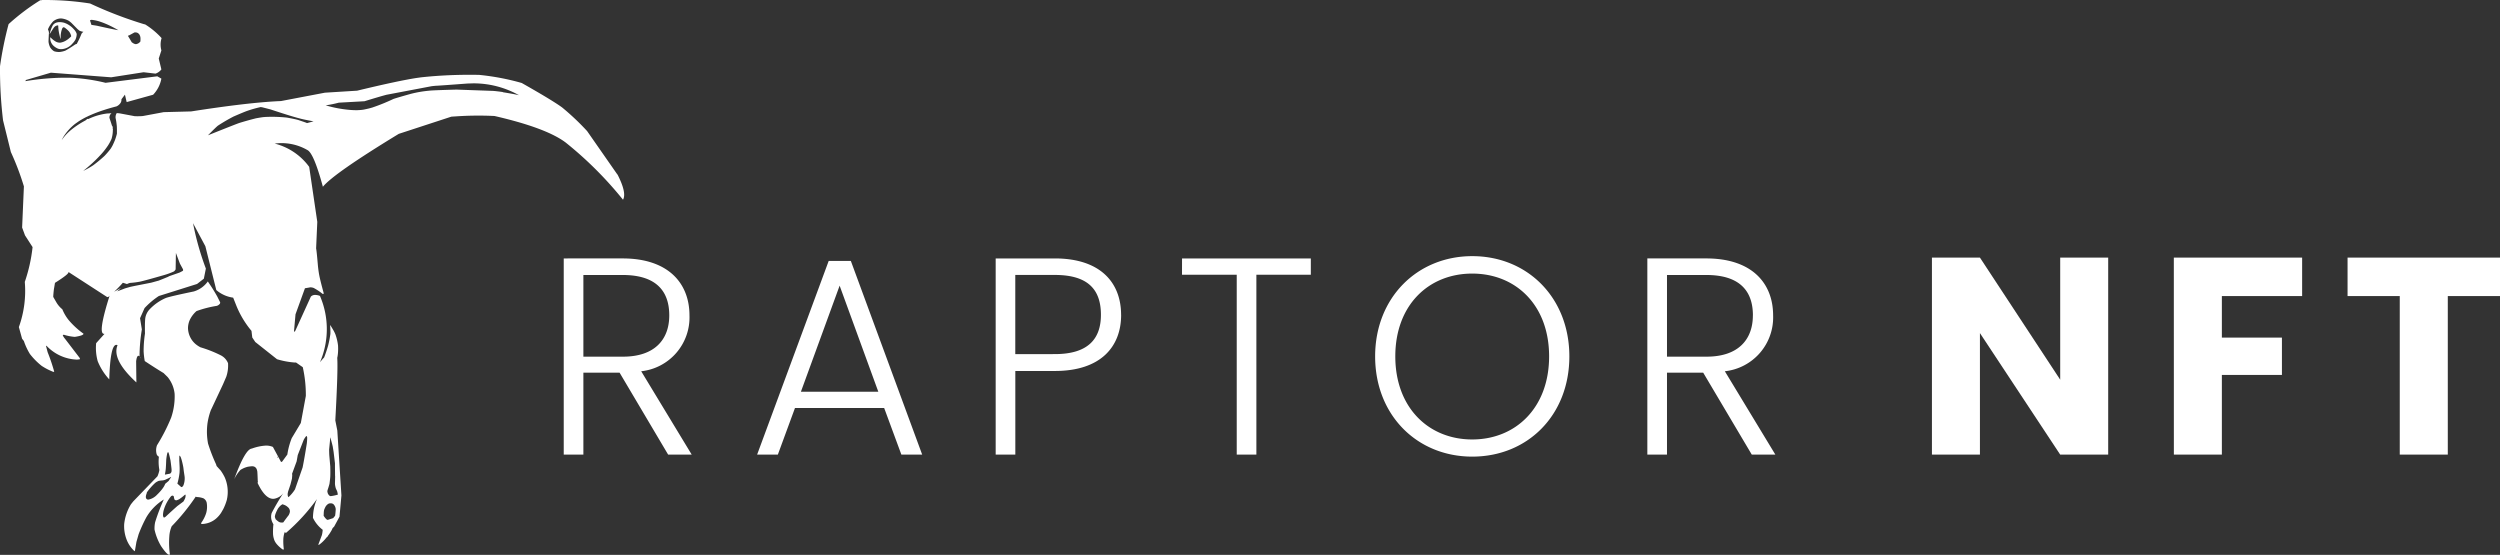 <svg xmlns="http://www.w3.org/2000/svg" width="249.408" height="55.354" viewBox="0 0 249.408 55.354">
  <rect x="0" y="0" width="249.408" height="55.354" fill="#333333" stroke="none"/>
  <g id="Group_12693" data-name="Group 12693" transform="translate(-101 -42.909)">
    <g id="noun-raptor-4910997" transform="translate(-1.621 -17.153)">
      <path id="Path_1" data-name="Path 1" d="M209.7,295.983l1.185-2.524.322-.748a3.463,3.463,0,0,0,.177-1.357,1.526,1.526,0,0,0-.7-.772,12.3,12.3,0,0,0-2.048-.811,2.647,2.647,0,0,1-.564-.388,2.171,2.171,0,0,1-.681-1.513,2.05,2.05,0,0,1,.17-.812,2.742,2.742,0,0,1,.678-.9,10.924,10.924,0,0,1,2.021-.521.606.606,0,0,0,.317-.225.263.263,0,0,0,.023-.126l-.293-.586a17.369,17.369,0,0,0-.941-1.5l-.017.027a2.636,2.636,0,0,1-1.381.973q-2.4.5-2.788.651a4.9,4.9,0,0,0-1.588,1.1,1.646,1.646,0,0,0-.47.966q-.044.478-.024,1.487a11.8,11.8,0,0,0-.134,1.773,7.361,7.361,0,0,0,.113.967q1.036.687,1.881,1.2l.406.4a3.156,3.156,0,0,1,.693,1.679,6.521,6.521,0,0,1-.348,2.366,18.157,18.157,0,0,1-1.41,2.753,1.457,1.457,0,0,0-.034.9.47.47,0,0,0,.226.248h0c-.005.027-.01.053-.013.078a4.636,4.636,0,0,0,.057,1.245,2.747,2.747,0,0,1-.191.627l-2.412,2.5-.232.29a4.687,4.687,0,0,0-.678,2,3.778,3.778,0,0,0,.212,1.436,3.053,3.053,0,0,0,.827,1.25l.039-.071.146-.859.215-.754a13.975,13.975,0,0,1,.773-1.7,5.167,5.167,0,0,1,1.743-1.778h0a19.33,19.33,0,0,0-.863,2.259,2.988,2.988,0,0,0-.062.746,5.585,5.585,0,0,0,.651,1.644q.594.874.81.862a.085.085,0,0,0,.037-.01l.035-.019a8.47,8.47,0,0,1-.055-1.843,2.942,2.942,0,0,1,.235-.968,21.118,21.118,0,0,0,2.4-2.96.43.43,0,0,0,.1.045,2.056,2.056,0,0,1,.663.126.673.673,0,0,1,.326.426,2.365,2.365,0,0,1-.046,1.032,3.446,3.446,0,0,1-.494.985c-.02.074-.007.115.039.12h.006a2.26,2.26,0,0,0,1.421-.53,2.77,2.77,0,0,0,.515-.589l.217-.376a5.3,5.3,0,0,0,.353-.912l.046-.243a3.752,3.752,0,0,0,.043-.482,3.588,3.588,0,0,0-.286-1.493,4.379,4.379,0,0,0-.426-.719q-.229-.248-.4-.443h0c-.014-.054-.032-.11-.052-.171a17.032,17.032,0,0,1-.8-2.068,6.4,6.4,0,0,1-.061-1.974,6.526,6.526,0,0,1,.366-1.424Zm-3.177,5.023c0-.079,0-.164,0-.255q0-.034,0-.06h0a.806.806,0,0,1,.01-.092c0-.017.012-.026.02-.027h0a.533.533,0,0,1,.138.231h0c0,.012.009.025.013.038.043.121.1.325.162.611.027.121.049.236.066.345q.026.239.072.548h0q.02.136.044.287c0,.039.008.077.011.113a1.907,1.907,0,0,1-.1.727q-.077.234-.233.243h-.01l-.386-.343a6.537,6.537,0,0,0,.213-1.058c.011-.15.016-.308.014-.474,0-.121-.015-.4-.037-.836Zm-1.35.885q.018-.189.043-.843c0-.028,0-.054.006-.08a4.961,4.961,0,0,1,.092-.584.3.3,0,0,1,.081-.158h.008q.073.01.242.837h0q.03.2.1.818a1.274,1.274,0,0,1,0,.284.3.3,0,0,1-.053.12.518.518,0,0,1-.086.089l-.522.1Q205.151,302.136,205.174,301.891Zm-.219,1.822c-.049.077-.106.156-.17.238a5.38,5.38,0,0,1-.479.525,1.608,1.608,0,0,1-.85.487.423.423,0,0,1-.079,0,.24.24,0,0,1-.188-.219.654.654,0,0,1,.01-.175,1.664,1.664,0,0,1,.079-.254l0-.037.021-.05a5.99,5.99,0,0,1,.833-.941,1.493,1.493,0,0,1,.349-.194q.2-.032.378-.043h.019c.018,0,.09-.019.215-.053q.23-.1.612-.292h.005s0,.019-.022.056c-.092.13-.168.242-.224.338l-.345.29A1.8,1.8,0,0,1,204.955,303.713Zm2.155,1.1a2.019,2.019,0,0,1-.176.344l-.6.446q-.546.481-1.153,1.05a.541.541,0,0,1-.158.1.082.082,0,0,1-.085-.054.553.553,0,0,1-.041-.233,2.291,2.291,0,0,1,.087-.5,3.881,3.881,0,0,1,.7-1.316.251.251,0,0,1,.151-.082.142.142,0,0,1,.089.027.176.176,0,0,1,.056.074,1.377,1.377,0,0,0,.064.288.245.245,0,0,0,.165.08l.017,0a1.081,1.081,0,0,0,.326-.137,4.966,4.966,0,0,0,.52-.409.114.114,0,0,1,.043-.02h0c.024,0,.036.025.038.071A1.06,1.06,0,0,1,207.11,304.815Z" transform="translate(-86.014 -195.061)" fill="#fff"/>
      <path id="Path_2" data-name="Path 2" d="M164.208,77.465l-3.015-4.327a25.062,25.062,0,0,0-2.5-2.362q-.979-.713-4.022-2.435a24.053,24.053,0,0,0-4.255-.809q-1.93-.037-3.77.075-1.029.063-2.031.172l-.427.06q-1.848.283-5.94,1.27l-3.211.2-4.387.835q-.321.013-.665.034-3.108.189-8.289,1l-2.743.072-2.093.39a7.1,7.1,0,0,1-.8.013l-1.481-.278c-.118-.016-.223-.025-.314-.028l-.021.037a.759.759,0,0,0-.047.1h0a.637.637,0,0,0-.038.144h0a.868.868,0,0,0-.006.209,6.462,6.462,0,0,1,.117.763l.01.128h0l0,.056h0l.006.208h0c0,.127,0,.257,0,.388l0,.015h0a5.577,5.577,0,0,1-.208.672h0c-.058.14-.128.3-.209.472h0c-.063.121-.13.237-.2.348h0a7.582,7.582,0,0,1-.637.743h0a13.452,13.452,0,0,1-1.115.922h0a7.954,7.954,0,0,1-.9.514h0l-.092.042q.377-.295.731-.614h0a13.122,13.122,0,0,0,.964-.943h0l.052-.056a6.819,6.819,0,0,0,.584-.718h0c.029-.041.057-.081.084-.12a1.469,1.469,0,0,0,.1-.152,3.72,3.72,0,0,0,.229-.42h0l.011-.021c.012-.025.023-.05.034-.075h0l.023-.046c.009-.024.018-.048.027-.074h0l0-.011a.041.041,0,0,0,0-.007c.017-.055.032-.114.046-.179h0a2.892,2.892,0,0,0,.068-.615.212.212,0,0,0,0-.116.3.3,0,0,0-.023-.1h0v-.006h0c.006-.016.012-.031.018-.048a.356.356,0,0,0-.087-.2c-.023-.079-.048-.161-.076-.246h0q-.072-.223-.171-.519h0a.069.069,0,0,1,0-.01.6.6,0,0,1,.06-.282h0a.524.524,0,0,1,.052-.078h0a.535.535,0,0,1,.1-.093l-.075,0-.256.021-.077,0a6.172,6.172,0,0,0-1.313.306q-.3.109-.61.254l-.077-.021-.186.152c-.081.043-.161.087-.241.133a8.57,8.57,0,0,0-1.167.79,5.1,5.1,0,0,0-.644.619,3.663,3.663,0,0,0-.319.425l-.022.039q.07-.149.128-.268a5,5,0,0,1,1.236-1.4l.356-.25a7.763,7.763,0,0,1,.849-.471,13.417,13.417,0,0,1,1.616-.637q.607-.2,1.3-.378a.984.984,0,0,0,.408-.356.622.622,0,0,0,.081-.354h0l.347-.457.174.74,2.639-.733a3.141,3.141,0,0,0,.822-1.607l-.406-.231-5.159.649a18.058,18.058,0,0,0-3.356-.5q-.98-.029-2.008.034-1.284.078-2.643.3l.062-.116,2.488-.728,6.012.46,3.238-.505,1.187.138a1.253,1.253,0,0,0,.585-.419L118.46,65.9l.262-.81a2.167,2.167,0,0,1,.02-1.226,7.634,7.634,0,0,0-1.674-1.387c0,.007-.016.011-.033.012a40.626,40.626,0,0,1-5.428-2.079,29.028,29.028,0,0,0-4.779-.347l-.146.036c0-.017-.008-.025-.028-.024a21.494,21.494,0,0,0-3.176,2.394,36.326,36.326,0,0,0-.858,4.215,43.014,43.014,0,0,0,.306,5.389l.779,3.156a26.8,26.8,0,0,1,1.3,3.425l-.177,4.109.287.779.756,1.172a15.956,15.956,0,0,1-.776,3.471,10.662,10.662,0,0,1-.592,4.507l.32,1.158.181.237h0a6.322,6.322,0,0,0,.6,1.289,6.873,6.873,0,0,0,1.167,1.181,6,6,0,0,0,1.061.56.381.381,0,0,0,.153.044.041.041,0,0,0,.042-.031,18.735,18.735,0,0,0-.655-1.937l-.147-.564a.063.063,0,0,1,.029-.081,4.369,4.369,0,0,0,3.038,1.39,2.317,2.317,0,0,0,.3-.037.182.182,0,0,0-.047-.163l-1.436-1.875a1.416,1.416,0,0,1-.224-.342.079.079,0,0,1,.079-.058.22.22,0,0,1,.046,0,4.812,4.812,0,0,0,1.072.206.251.251,0,0,0,.04-.005q.84-.133.828-.313A8.085,8.085,0,0,1,109.477,92a4.307,4.307,0,0,1-.637-1.082,2.534,2.534,0,0,1-.607-.713l-.3-.522h0c.006-.188.027-.434.062-.742q.068-.39.11-.66,1.483-.932,1.337-1.091l3.859,2.5a.134.134,0,0,0,.06.011.3.3,0,0,0,.193-.134h0q-1.214,3.846-.544,3.8a.282.282,0,0,0,.038,0l-.835.931a4.961,4.961,0,0,0,.152,1.788,5.945,5.945,0,0,0,1.157,1.826q.1-3.407.688-3.444a.26.26,0,0,1,.138.034q-.6,1.434,1.879,3.712l-.024-2.117c.046-.355.121-.536.224-.542a.161.161,0,0,1,.114.053,17.123,17.123,0,0,1,.232-2.682l-.181-1.117.448-1.007a7.717,7.717,0,0,1,1.428-1.21l3.81-1.2.68-.528.2-1.008a27.811,27.811,0,0,1-1.28-4.528h0l1.231,2.3L124.2,89a3.245,3.245,0,0,0,1.682.757h0l.345.867a9.4,9.4,0,0,0,1.483,2.446h0q.04.341.078.662l.3.448,2.171,1.72a8.023,8.023,0,0,0,1.808.331.6.6,0,0,0,.078-.01l.683.474a12.705,12.705,0,0,1,.305,2.864l-.5,2.7-.909,1.517a7.275,7.275,0,0,0-.436,1.63l-.512.7a.109.109,0,0,1-.072.038.1.1,0,0,1-.057-.015l-.8-1.479a1.671,1.671,0,0,0-.822-.126,4.918,4.918,0,0,0-1.28.289q-.671.058-1.757,3.052a3.818,3.818,0,0,1,.626-.927h0a3.276,3.276,0,0,1,.342-.182,2.6,2.6,0,0,1,.376-.126,3.126,3.126,0,0,1,.351-.047.569.569,0,0,1,.348.054.484.484,0,0,1,.158.156.58.58,0,0,1,.045.089.839.839,0,0,1,.044.157h0s0,0,.006.014q.021.1.051.975a1.141,1.141,0,0,0,.02.128h0a.8.8,0,0,1-.044.069q.775,1.657,1.626,1.6a1.469,1.469,0,0,0,.949-.562h0a21.972,21.972,0,0,0-1.159,1.975,1.263,1.263,0,0,0,.082.961.615.615,0,0,0,.09.159h0c-.01.08-.018.169-.026.268a6.873,6.873,0,0,0-.013.7,2,2,0,0,0,.067.426l.051.172.047.111.062.112a1.868,1.868,0,0,0,.17.229,3.059,3.059,0,0,0,.367.353l.152.12a.241.241,0,0,0,.114.042h.007c.021,0,.034-.022.038-.061a5.659,5.659,0,0,1-.051-.9,2.57,2.57,0,0,1,.106-.686c.008-.029.018-.058.029-.087l.134.069a19.3,19.3,0,0,0,3.091-3.378h0a4.724,4.724,0,0,0-.4,1.88,3.319,3.319,0,0,0,.969,1.187h0c0,.043-.007.088-.011.134a2.45,2.45,0,0,1-.07.4l-.333.886c-.018.064-.01.1.023.093h0a2.579,2.579,0,0,0,.326-.259q.113-.1.231-.23c.1-.109.2-.229.31-.362h0l.007.056.053-.132h0l.12-.158c.106-.16.188-.292.246-.4l.093-.2h0l.149-.148.533-.986.192-2.119-.409-6.473-.2-1.016q.28-5.07.192-6.23h0c.012-.058.024-.118.036-.182.007-.047.018-.129.031-.246a5.318,5.318,0,0,0,.012-.816,5.141,5.141,0,0,0-.261-1.107,3.532,3.532,0,0,0-.229-.457l-.255-.429c-.016-.015-.027-.022-.033-.021h0c-.005,0-.008.009-.008.028.016.236.025.427.027.574,0,.171,0,.261-.006.271a10.019,10.019,0,0,1-.216,1.123q-.13.466-.309.956c-.024.072-.057.16-.1.263h0q-.192.2-.412.475a8.355,8.355,0,0,0,0-6.617,1.28,1.28,0,0,0-.521-.1.589.589,0,0,0-.386.162l-1.559,3.425c-.029.051-.055.078-.076.079s-.034-.016-.048-.051l.15-1.682.942-2.6h0c.12-.018.293-.048.521-.09a.877.877,0,0,1,.358.064,5.506,5.506,0,0,1,.864.574.131.131,0,0,0,.074.021.148.148,0,0,0,.048-.013.588.588,0,0,0-.03-.2q-.3-1.1-.408-1.652-.068-.348-.128-.894-.119-1.4-.169-1.692l-.016-.1h0l.117-2.639-.808-5.489a6.1,6.1,0,0,0-3.442-2.322c.132-.019.264-.031.4-.039a5.151,5.151,0,0,1,2.853.677q.643.3,1.555,3.669,1.09-1.334,7.573-5.279l5.241-1.714c.164-.011.326-.022.486-.031a32.871,32.871,0,0,1,3.823-.036q5.141,1.183,7.088,2.639a37.023,37.023,0,0,1,5.73,5.715q.393-.681-.554-2.528ZM115.482,63.6l.552-.3.059-.008h0a.893.893,0,0,1,.124.007,1.4,1.4,0,0,1,.148.051.946.946,0,0,1,.133.115.746.746,0,0,1,.139.445,2.878,2.878,0,0,1-.011.292l-.053.065-.095.08-.058.041a1.436,1.436,0,0,1-.138.058.7.7,0,0,1-.13.022h0a.99.99,0,0,1-.176-.057c-.011,0-.082-.049-.211-.132q-.229-.394-.374-.626h0c0-.01,0-.019-.005-.029a.425.425,0,0,0,.1-.03ZM111.75,62.04h0a3.9,3.9,0,0,1,.926.208c.173.058.352.128.542.209s.388.175.595.281l.317.166.3.172h0c-.181-.031-.293-.051-.337-.061q-.672-.128-1.768-.378c-.1-.02-.3-.051-.585-.093h0c-.038-.129-.085-.275-.139-.441.018-.028.067-.049.149-.063Zm-4.273.786a2.331,2.331,0,0,1,.154-.264,3.332,3.332,0,0,1,.289-.365,1.265,1.265,0,0,1,.736-.294h.073a1.9,1.9,0,0,1,.746.231,2.239,2.239,0,0,1,.278.22q.1.1.61.619l.19.155a1.759,1.759,0,0,0,.381.108h.009a.923.923,0,0,0-.185.182,8.423,8.423,0,0,1-.486,1.032h-.006a.65.65,0,0,0-.137.042q-.163.118-.547.362c-.146.091-.295.178-.443.261a2.489,2.489,0,0,1-.539.131h-.032a1.518,1.518,0,0,1-.553-.072,1.26,1.26,0,0,1-.387-.382,1.728,1.728,0,0,1-.166-.561q0-.234.042-.9a.9.9,0,0,0-.1-.331,1.726,1.726,0,0,1,.073-.173ZM118.412,88.1h0l-.024,0-.021,0h0l.011,0,.028-.006.026,0Zm2.417-1-.287.151-1.044.364a1.047,1.047,0,0,1-.2.1q-.338.142-.839.34l-.751.207-1.63.32-.467.1-.515.149-.786.3c.082-.081.2-.185.358-.311h0l-.025,0c-.007,0-.009,0,0-.006l-.637.355a11.781,11.781,0,0,0,.873-.9l.41.131a1.512,1.512,0,0,1,.333-.121l.07,0a8.237,8.237,0,0,0,.892-.119q.56-.123,2.44-.667a6.894,6.894,0,0,0,.929-.342.544.544,0,0,0,.19-.22l.027-1.636.4,1.065.308.566.012.091a.15.15,0,0,1-.05.082Zm9.458,18.606-.023-.066h.111C130.381,105.658,130.352,105.679,130.287,105.713Zm4.995,3.336.016-.081q.1-.284.193-.629.072-.547.08-.747.014-.349,0-.892l0-.082q-.1-1.142-.1-1.175c-.005-.091-.011-.265-.016-.521l.093-.951c.005-.054.01-.147.016-.28l.047.138c.11.4.179.663.207.8l.087.541.133,1.116q0,.479.008,1.022c0,.178.006.278.01.3l-.017.665c0,.043,0,.11.012.2.022.124.044.224.066.3,0,.005.043.1.129.284l.03.092.051.263a4.062,4.062,0,0,1-.671.148.264.264,0,0,1-.077,0c-.086-.018-.168-.1-.247-.251l-.049-.166Zm-.364,2.216a1.978,1.978,0,0,1,.039-.331,2.429,2.429,0,0,1,.17-.365,1.13,1.13,0,0,1,.225-.224.617.617,0,0,1,.182-.064h0l.134,0,.084.017.075.032.068.047a.809.809,0,0,1,.217.465l0,.086c-.01.142-.019.26-.029.355s-.018.165-.033.243l-.191.232h0l-.547.179a.949.949,0,0,1-.105-.045h0c-.059-.061-.092-.1-.1-.1a1.789,1.789,0,0,1-.166-.222l-.031-.028Zm-3.383-.111-.027.116-.08.182q-.243.313-.495.661l-.051.073h0a.945.945,0,0,1-.117.015.619.619,0,0,1-.165-.011.569.569,0,0,1-.17-.066,2.2,2.2,0,0,1-.288-.235l-.02-.011h0c-.025-.073-.053-.152-.082-.239l.01-.08a1.257,1.257,0,0,1,.078-.284,3.609,3.609,0,0,1,.232-.479,1.92,1.92,0,0,1,.245-.283,1.548,1.548,0,0,1,.2-.138l.129.047a1.39,1.39,0,0,1,.22.1,1.464,1.464,0,0,1,.268.223.569.569,0,0,1,.092.17.544.544,0,0,1,.026.139.468.468,0,0,1,0,.1Zm1.646-7.594c.037.011.065.062.086.155a5.191,5.191,0,0,1-.039.6q-.223,1.415-.416,2.382l-.761,2.192a3.5,3.5,0,0,1-.653.778c-.023-.012-.048-.072-.075-.18a.948.948,0,0,1,0-.191l.037-.182.24-.714.144-.566q.006-.011.029-.333a.577.577,0,0,0-.015-.164l.456-1.24.112-.628.59-1.511a2.212,2.212,0,0,1,.264-.394Zm.065-31.209a.745.745,0,0,0-.167-.069q-.08-.031-.7-.24-.325-.093-1.133-.241a14.218,14.218,0,0,0-2.109-.066q-.178.011-.336.029-.644.1-.734.13-.687.173-1.537.431-.387.128-3.163,1.244.775-.79.994-.964a17.606,17.606,0,0,1,1.562-.912q.981-.425,1.3-.541a11.259,11.259,0,0,1,1.4-.4l.027,0,.162.028.782.2q2.045.68,2.907.9.412.116,1.4.295Zm19.536-3.1q-.727-.1-1-.114L148.167,69q-1.842.05-2.454.087c-.112.006-.193.014-.244.019a11.773,11.773,0,0,0-1.879.323q-1.25.35-1.708.5a19.381,19.381,0,0,1-2.123.862c-.232.071-.517.139-.855.206a3.881,3.881,0,0,1-.447.048c-.062,0-.129.007-.2.01h0a7.969,7.969,0,0,1-.877-.042,11.978,11.978,0,0,1-2.267-.442,11.172,11.172,0,0,0,1.308-.266l2.562-.143q1.528-.47,2.2-.646l4.483-.851c.069-.011.228-.027.478-.05.03,0,.112,0,.244-.012q.641-.039,2.872-.208l.6-.018a9.288,9.288,0,0,1,4.539,1.184q-.4-.1-1.624-.3Z" transform="translate(0 0)" fill="#fff"/>
      <path id="Path_3" data-name="Path 3" d="M142.821,77.858h.024c.03.006.047.017.051.032a4,4,0,0,0,.048.559,5.856,5.856,0,0,0,.179.763h0c.007,0,.012-.018.015-.051,0-.185,0-.315.01-.392a2.593,2.593,0,0,1,.058-.334,1.96,1.96,0,0,1,.084-.262.273.273,0,0,1,.117-.126h0a.291.291,0,0,1,.174.068,2.579,2.579,0,0,1,.341.3,1.055,1.055,0,0,1,.174.253,1.269,1.269,0,0,1,.089.249.1.1,0,0,1-.023.067l-.209.186a2.177,2.177,0,0,1-.271.194,1.637,1.637,0,0,1-.587.221.877.877,0,0,1-.472-.122,2.416,2.416,0,0,1-.5-.409.015.015,0,0,0-.013,0,.021.021,0,0,0-.013.007,1.034,1.034,0,0,0,.276.785,1.493,1.493,0,0,0,.515.343.936.936,0,0,0,.375.038h.017a1.55,1.55,0,0,0,1.016-.536,2,2,0,0,0,.315-.414,1.469,1.469,0,0,0,.128-.562,1.169,1.169,0,0,0-.3-.481,2.195,2.195,0,0,0-.441-.385,2.227,2.227,0,0,0-.53-.257,1.752,1.752,0,0,0-.509-.056l-.061.006a.861.861,0,0,0-.335.106.728.728,0,0,0-.2.185,3.117,3.117,0,0,0-.323.9c.246-.4.4-.629.451-.691a.54.54,0,0,1,.326-.178Z" transform="translate(-34.463 -15.265)" fill="#fff"/>
      <path id="Path_4" data-name="Path 4" d="M213.3,342.6l0,.008,0,.007,0,.005.005,0,.005,0h.008l-.025-.037,0-.007-.01-.012,0-.006h0l0,.013,0,.012Z" transform="translate(-96.744 -246.955)" fill="#fff"/>
      <path id="Path_5" data-name="Path 5" d="M213.746,343.215l.009.014.01.013.01.011.01.01.011.008.012.006a1.085,1.085,0,0,0-.085-.116h0l.007.019.008.018Z" transform="translate(-97.122 -247.477)" fill="#fff"/>
      <path id="Path_6" data-name="Path 6" d="M214.428,344.128l-.01-.013h0l0,0a.414.414,0,0,0,.026.037Z" transform="translate(-97.73 -248.31)" fill="#fff"/>
      <path id="Path_7" data-name="Path 7" d="M213.663,343.089l0,0-.007-.007h0l0,0Z" transform="translate(-97.066 -247.41)" fill="#fff"/>
    </g>
    <g id="Group_12683" data-name="Group 12683" transform="translate(11)">
      <path id="Path_5739" data-name="Path 5739" d="M12.768-13.888c0,2.38-1.428,4.116-4.62,4.116H4.2V-17.92H8.12C11.424-17.92,12.768-16.352,12.768-13.888ZM2.24-19.572V0H4.2V-8.176H7.812L12.656,0h2.352L9.968-8.316a5.4,5.4,0,0,0,4.816-5.572c0-3.22-2.128-5.684-6.664-5.684ZM35.924,0H38L30.884-19.32H28.672L21.532,0H23.6l1.708-4.648h8.9Zm-2.3-6.272H25.9l3.864-10.584Zm13.664-3.752v-7.9H51.24c3.3,0,4.592,1.456,4.592,3.976,0,2.408-1.288,3.92-4.592,3.92Zm10.556-3.92c0-3.22-2.072-5.628-6.608-5.628H45.332V0h1.96V-8.344H51.24C55.832-8.344,57.848-10.78,57.848-13.944Zm6.076-4h5.46V0h1.96V-17.948h5.432v-1.624H63.924ZM102.564-9.8c0-5.852-4.172-10-9.688-10-5.488,0-9.688,4.144-9.688,10,0,5.88,4.2,10,9.688,10C98.392.2,102.564-3.92,102.564-9.8ZM85.2-9.8c0-5.124,3.332-8.26,7.672-8.26s7.672,3.136,7.672,8.26-3.332,8.288-7.672,8.288S85.2-4.676,85.2-9.8Zm35.672-4.088c0,2.38-1.428,4.116-4.62,4.116h-3.948V-17.92h3.92C119.532-17.92,120.876-16.352,120.876-13.888Zm-10.528-5.684V0h1.96V-8.176h3.612L120.764,0h2.352l-5.04-8.316a5.4,5.4,0,0,0,4.816-5.572c0-3.22-2.128-5.684-6.664-5.684Z" transform="translate(144 88.263)" fill="#fff"/>
      <path id="Path_5740" data-name="Path 5740" d="M14.532-19.656v12.18L6.524-19.656H1.736V0H6.524V-12.124L14.532,0H19.32V-19.656ZM25.872,0H30.66V-7.952h5.992v-3.724H30.66V-15.82h8.008v-3.836h-12.8ZM43.2-15.82h5.208V0H53.2V-15.82h5.208v-3.836H43.2Z" transform="translate(281 88.263)" fill="#fff"/>
    </g>
  </g>
</svg>
